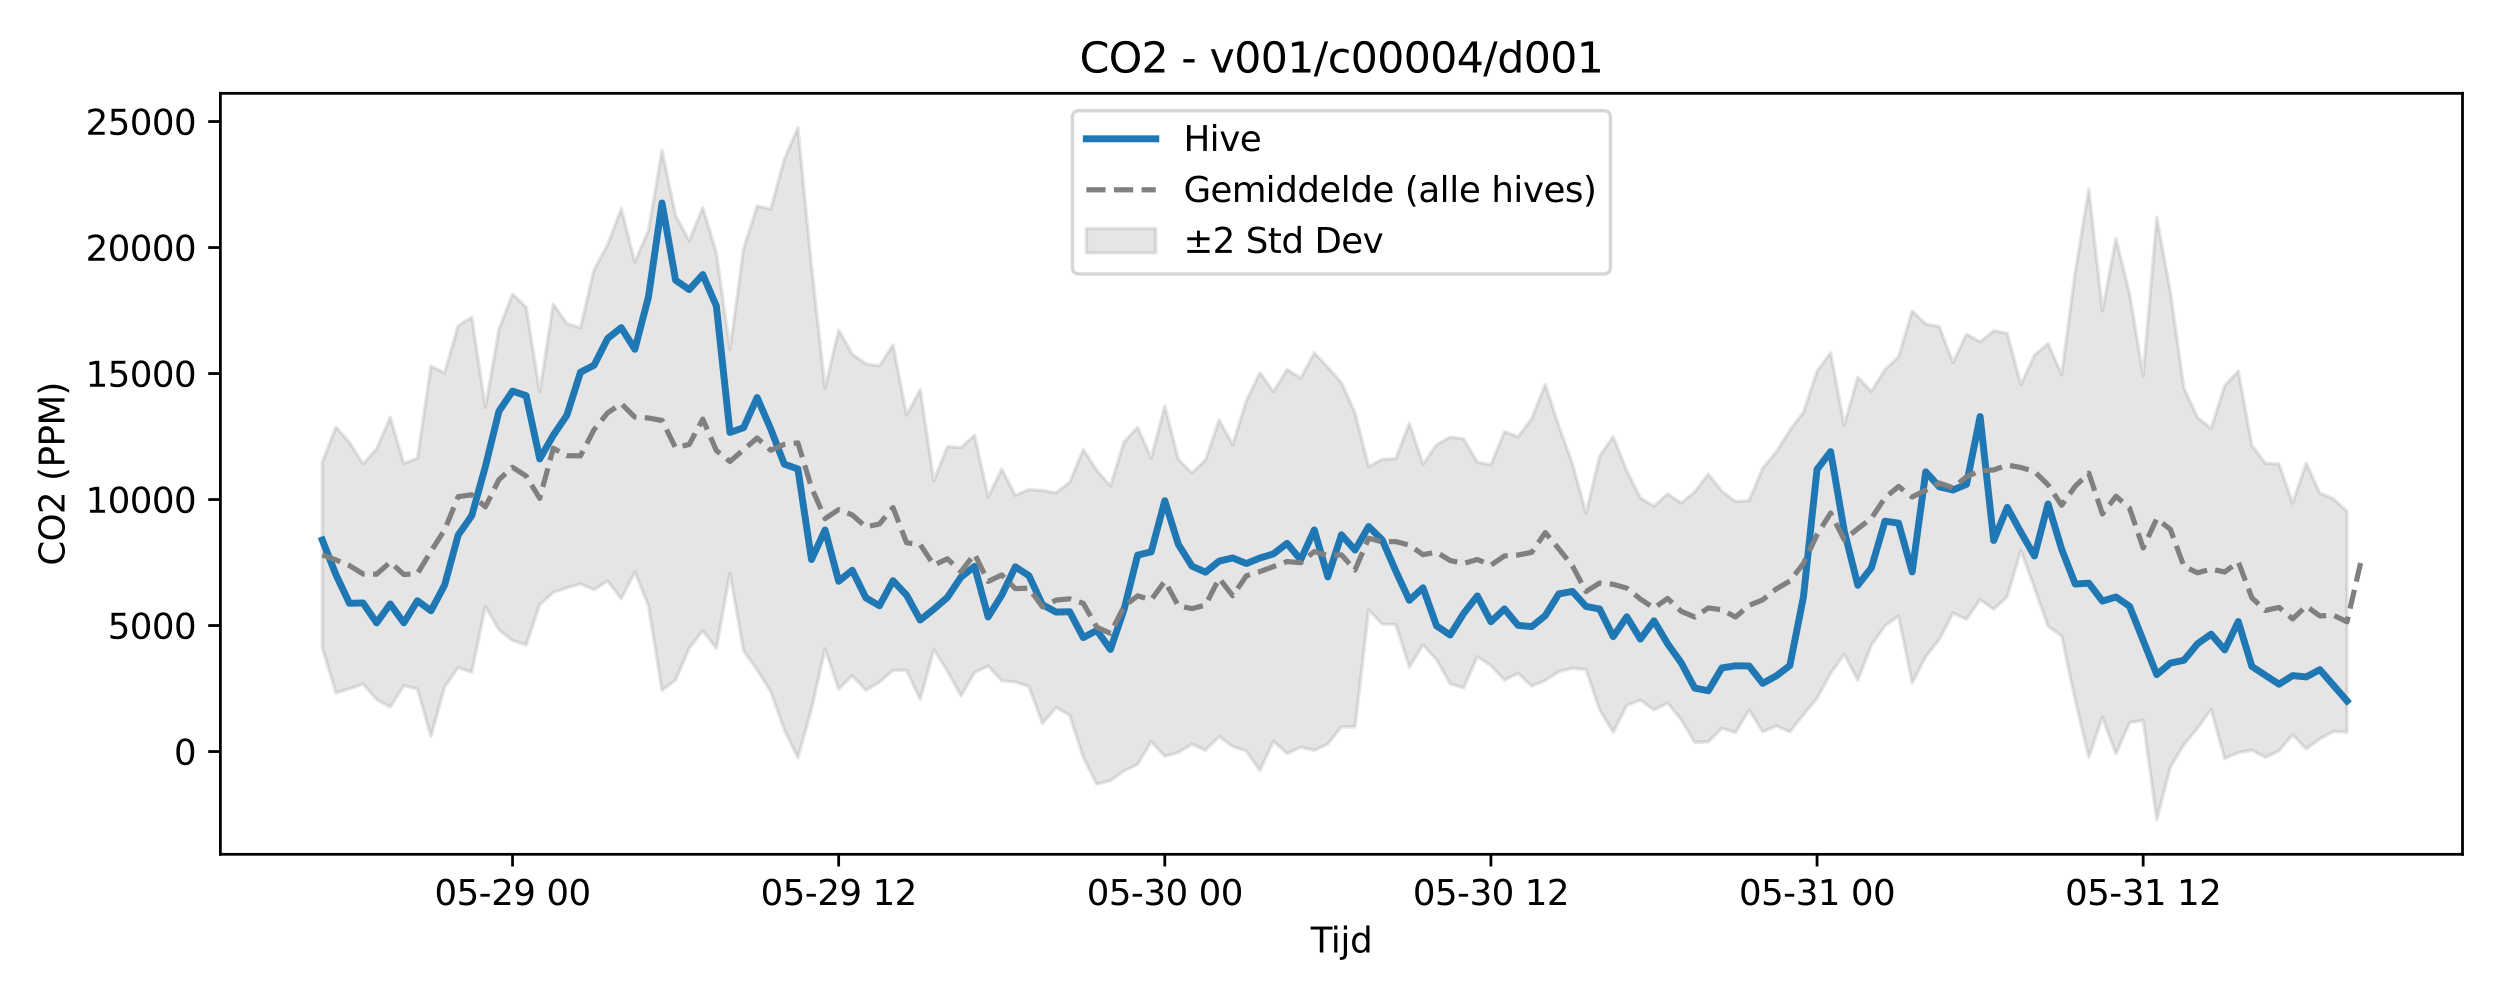 <?xml version="1.0" encoding="utf-8" standalone="no"?>
<!DOCTYPE svg PUBLIC "-//W3C//DTD SVG 1.1//EN"
  "http://www.w3.org/Graphics/SVG/1.1/DTD/svg11.dtd">
<svg xmlns:xlink="http://www.w3.org/1999/xlink" width="720pt" height="288pt" viewBox="0 0 720 288" xmlns="http://www.w3.org/2000/svg" version="1.1">
 <defs>
  <style type="text/css">*{stroke-linejoin: round; stroke-linecap: butt}</style>
 </defs>
 <g id="figure_1">
  <g id="patch_1">
   <path d="M 0 288 
L 720 288 
L 720 0 
L 0 0 
z
" style="fill: #ffffff"/>
  </g>
  <g id="axes_1">
   <g id="patch_2">
    <path d="M 63.47 246.04 
L 709.2 246.04 
L 709.2 26.88 
L 63.47 26.88 
z
" style="fill: #ffffff"/>
   </g>
   <g id="FillBetweenPolyCollection_1">
    <defs>
     <path id="m90146bc42f" d="M 92.821 -154.966 
L 92.821 -101.476 
L 96.735 -88.466 
L 100.648 -89.632 
L 104.562 -90.99 
L 108.475 -86.577 
L 112.389 -84.383 
L 116.302 -90.548 
L 120.216 -89.564 
L 124.129 -75.95 
L 128.043 -90.168 
L 131.957 -95.728 
L 135.87 -94.416 
L 139.784 -113.359 
L 143.697 -106.636 
L 147.611 -103.533 
L 151.524 -102.256 
L 155.438 -113.844 
L 159.351 -117.391 
L 163.265 -118.718 
L 167.178 -119.848 
L 171.092 -118.187 
L 175.005 -120.691 
L 178.919 -115.537 
L 182.832 -123.287 
L 186.746 -113.608 
L 190.659 -89.174 
L 194.573 -92.185 
L 198.486 -101.336 
L 202.4 -106.379 
L 206.313 -101.303 
L 210.227 -122.898 
L 214.14 -100.626 
L 218.054 -95.045 
L 221.967 -88.849 
L 225.881 -77.862 
L 229.794 -69.738 
L 233.708 -83.769 
L 237.621 -101.11 
L 241.535 -89.539 
L 245.448 -93.422 
L 249.362 -89.243 
L 253.275 -91.521 
L 257.189 -94.946 
L 261.103 -94.919 
L 265.016 -86.577 
L 268.93 -100.914 
L 272.843 -94.774 
L 276.757 -87.603 
L 280.67 -94.303 
L 284.584 -96.189 
L 288.497 -91.961 
L 292.411 -91.606 
L 296.324 -90.229 
L 300.238 -79.669 
L 304.151 -84.264 
L 308.065 -82.013 
L 311.978 -69.94 
L 315.892 -62.147 
L 319.805 -63.18 
L 323.719 -65.991 
L 327.632 -67.884 
L 331.546 -74.423 
L 335.459 -70.209 
L 339.373 -71.299 
L 343.286 -73.666 
L 347.2 -71.939 
L 351.113 -75.849 
L 355.027 -72.978 
L 358.94 -71.719 
L 362.854 -66.117 
L 366.767 -74.509 
L 370.681 -70.983 
L 374.594 -72.814 
L 378.508 -71.915 
L 382.421 -73.749 
L 386.335 -78.647 
L 390.249 -78.667 
L 394.162 -112.316 
L 398.076 -108.289 
L 401.989 -108.134 
L 405.903 -95.883 
L 409.816 -102.279 
L 413.73 -98.028 
L 417.643 -91.052 
L 421.557 -89.93 
L 425.47 -98.853 
L 429.384 -96.294 
L 433.297 -92.12 
L 437.211 -94.12 
L 441.124 -90.412 
L 445.038 -92.013 
L 448.951 -94.619 
L 452.865 -95.512 
L 456.778 -95.17 
L 460.692 -83.578 
L 464.605 -77.168 
L 468.519 -84.88 
L 472.432 -86.394 
L 476.346 -83.531 
L 480.259 -85.546 
L 484.173 -80.766 
L 488.086 -74.215 
L 492 -74.339 
L 495.913 -78.259 
L 499.827 -77.035 
L 503.74 -83.526 
L 507.654 -77.276 
L 511.567 -78.925 
L 515.481 -77.234 
L 519.395 -82.184 
L 523.308 -86.903 
L 527.222 -94.116 
L 531.135 -99.571 
L 535.049 -92.133 
L 538.962 -102.191 
L 542.876 -107.764 
L 546.789 -110.626 
L 550.703 -91.32 
L 554.616 -98.926 
L 558.53 -103.855 
L 562.443 -111.446 
L 566.357 -109.622 
L 570.27 -115.322 
L 574.184 -112.532 
L 578.097 -116.172 
L 582.011 -129.521 
L 585.924 -118.69 
L 589.838 -107.665 
L 593.751 -104.853 
L 597.665 -86.364 
L 601.578 -69.947 
L 605.492 -81.445 
L 609.405 -70.92 
L 613.319 -79.882 
L 617.232 -80.523 
L 621.146 -51.922 
L 625.059 -67.087 
L 628.973 -73.547 
L 632.886 -78.305 
L 636.8 -83.675 
L 640.713 -69.583 
L 644.627 -71.233 
L 648.541 -71.924 
L 652.454 -69.883 
L 656.368 -71.792 
L 660.281 -76.402 
L 664.195 -72.298 
L 668.108 -75.235 
L 672.022 -77.312 
L 675.935 -77.12 
L 675.935 -140.723 
L 675.935 -140.723 
L 672.022 -144.338 
L 668.108 -145.99 
L 664.195 -154.591 
L 660.281 -143.092 
L 656.368 -154.375 
L 652.454 -154.516 
L 648.541 -159.724 
L 644.627 -181.125 
L 640.713 -176.927 
L 636.8 -164.576 
L 632.886 -167.764 
L 628.973 -176.216 
L 625.059 -204.02 
L 621.146 -225.335 
L 617.232 -179.846 
L 613.319 -203.378 
L 609.405 -219.252 
L 605.492 -198.537 
L 601.578 -233.5 
L 597.665 -209.588 
L 593.751 -180.083 
L 589.838 -189.07 
L 585.924 -185.693 
L 582.011 -177.223 
L 578.097 -191.956 
L 574.184 -192.764 
L 570.27 -189.533 
L 566.357 -191.757 
L 562.443 -183.577 
L 558.53 -193.919 
L 554.616 -194.669 
L 550.703 -198.41 
L 546.789 -185.195 
L 542.876 -181.536 
L 538.962 -175.26 
L 535.049 -179.351 
L 531.135 -165.53 
L 527.222 -186.376 
L 523.308 -181.131 
L 519.395 -169.264 
L 515.481 -164.107 
L 511.567 -157.834 
L 507.654 -153.215 
L 503.74 -143.794 
L 499.827 -143.569 
L 495.913 -146.543 
L 492 -151.473 
L 488.086 -146.365 
L 484.173 -143.132 
L 480.259 -145.759 
L 476.346 -142.23 
L 472.432 -144.545 
L 468.519 -152.349 
L 464.605 -162.259 
L 460.692 -156.591 
L 456.778 -140.132 
L 452.865 -154.504 
L 448.951 -165.197 
L 445.038 -177.221 
L 441.124 -167.421 
L 437.211 -162.201 
L 433.297 -163.678 
L 429.384 -154.182 
L 425.47 -154.869 
L 421.557 -161.574 
L 417.643 -162.115 
L 413.73 -159.915 
L 409.816 -154.234 
L 405.903 -166.105 
L 401.989 -155.929 
L 398.076 -155.676 
L 394.162 -153.632 
L 390.249 -169.03 
L 386.335 -177.783 
L 382.421 -182.22 
L 378.508 -186.397 
L 374.594 -179.043 
L 370.681 -181.575 
L 366.767 -175.22 
L 362.854 -180.637 
L 358.94 -172.599 
L 355.027 -159.899 
L 351.113 -167.055 
L 347.2 -155.556 
L 343.286 -151.77 
L 339.373 -155.695 
L 335.459 -171.048 
L 331.546 -156.054 
L 327.632 -164.911 
L 323.719 -160.766 
L 319.805 -148.037 
L 315.892 -152.534 
L 311.978 -158.551 
L 308.065 -149.066 
L 304.151 -146.076 
L 300.238 -146.75 
L 296.324 -147 
L 292.411 -145.335 
L 288.497 -152.89 
L 284.584 -144.892 
L 280.67 -162.613 
L 276.757 -159.123 
L 272.843 -159.345 
L 268.93 -149.577 
L 265.016 -175.808 
L 261.103 -168.427 
L 257.189 -188.671 
L 253.275 -182.655 
L 249.362 -183.226 
L 245.448 -185.99 
L 241.535 -192.901 
L 237.621 -176.187 
L 233.708 -211.465 
L 229.794 -251.158 
L 225.881 -242.187 
L 221.967 -227.793 
L 218.054 -228.662 
L 214.14 -216.271 
L 210.227 -187.289 
L 206.313 -215.176 
L 202.4 -228.203 
L 198.486 -218.679 
L 194.573 -225.895 
L 190.659 -244.641 
L 186.746 -221.637 
L 182.832 -212.49 
L 178.919 -227.956 
L 175.005 -217.522 
L 171.092 -210.35 
L 167.178 -193.574 
L 163.265 -194.822 
L 159.351 -200.386 
L 155.438 -175.096 
L 151.524 -199.557 
L 147.611 -203.302 
L 143.697 -193.087 
L 139.784 -170.695 
L 135.87 -196.621 
L 131.957 -194.18 
L 128.043 -180.574 
L 124.129 -182.587 
L 120.216 -156.03 
L 116.302 -154.541 
L 112.389 -167.841 
L 108.475 -158.701 
L 104.562 -154.393 
L 100.648 -160.606 
L 96.735 -165.012 
L 92.821 -154.966 
z
" style="stroke: #808080; stroke-opacity: 0.2"/>
    </defs>
    <g clip-path="url(#p245ca95875)">
     <use xlink:href="#m90146bc42f" x="0" y="288" style="fill: #808080; fill-opacity: 0.2; stroke: #808080; stroke-opacity: 0.2"/>
    </g>
   </g>
   <g id="matplotlib.axis_1">
    <g id="xtick_1">
     <g id="line2d_1">
      <defs>
       <path id="me3a641e942" d="M 0 0 
L 0 3.5 
" style="stroke: #000000; stroke-width: 0.8"/>
      </defs>
      <g>
       <use xlink:href="#me3a641e942" x="147.611" y="246.04" style="stroke: #000000; stroke-width: 0.8"/>
      </g>
     </g>
     <g id="text_1">
      <!-- 05-29 00 -->
      <g transform="translate(125.13 260.638) scale(0.1 -0.1)">
       <defs>
        <path id="DejaVuSans-30" d="M 2034 4250 
Q 1547 4250 1301 3770 
Q 1056 3291 1056 2328 
Q 1056 1369 1301 889 
Q 1547 409 2034 409 
Q 2525 409 2770 889 
Q 3016 1369 3016 2328 
Q 3016 3291 2770 3770 
Q 2525 4250 2034 4250 
z
M 2034 4750 
Q 2819 4750 3233 4129 
Q 3647 3509 3647 2328 
Q 3647 1150 3233 529 
Q 2819 -91 2034 -91 
Q 1250 -91 836 529 
Q 422 1150 422 2328 
Q 422 3509 836 4129 
Q 1250 4750 2034 4750 
z
" transform="scale(0.016)"/>
        <path id="DejaVuSans-35" d="M 691 4666 
L 3169 4666 
L 3169 4134 
L 1269 4134 
L 1269 2991 
Q 1406 3038 1543 3061 
Q 1681 3084 1819 3084 
Q 2600 3084 3056 2656 
Q 3513 2228 3513 1497 
Q 3513 744 3044 326 
Q 2575 -91 1722 -91 
Q 1428 -91 1123 -41 
Q 819 9 494 109 
L 494 744 
Q 775 591 1075 516 
Q 1375 441 1709 441 
Q 2250 441 2565 725 
Q 2881 1009 2881 1497 
Q 2881 1984 2565 2268 
Q 2250 2553 1709 2553 
Q 1456 2553 1204 2497 
Q 953 2441 691 2322 
L 691 4666 
z
" transform="scale(0.016)"/>
        <path id="DejaVuSans-2d" d="M 313 2009 
L 1997 2009 
L 1997 1497 
L 313 1497 
L 313 2009 
z
" transform="scale(0.016)"/>
        <path id="DejaVuSans-32" d="M 1228 531 
L 3431 531 
L 3431 0 
L 469 0 
L 469 531 
Q 828 903 1448 1529 
Q 2069 2156 2228 2338 
Q 2531 2678 2651 2914 
Q 2772 3150 2772 3378 
Q 2772 3750 2511 3984 
Q 2250 4219 1831 4219 
Q 1534 4219 1204 4116 
Q 875 4013 500 3803 
L 500 4441 
Q 881 4594 1212 4672 
Q 1544 4750 1819 4750 
Q 2544 4750 2975 4387 
Q 3406 4025 3406 3419 
Q 3406 3131 3298 2873 
Q 3191 2616 2906 2266 
Q 2828 2175 2409 1742 
Q 1991 1309 1228 531 
z
" transform="scale(0.016)"/>
        <path id="DejaVuSans-39" d="M 703 97 
L 703 672 
Q 941 559 1184 500 
Q 1428 441 1663 441 
Q 2288 441 2617 861 
Q 2947 1281 2994 2138 
Q 2813 1869 2534 1725 
Q 2256 1581 1919 1581 
Q 1219 1581 811 2004 
Q 403 2428 403 3163 
Q 403 3881 828 4315 
Q 1253 4750 1959 4750 
Q 2769 4750 3195 4129 
Q 3622 3509 3622 2328 
Q 3622 1225 3098 567 
Q 2575 -91 1691 -91 
Q 1453 -91 1209 -44 
Q 966 3 703 97 
z
M 1959 2075 
Q 2384 2075 2632 2365 
Q 2881 2656 2881 3163 
Q 2881 3666 2632 3958 
Q 2384 4250 1959 4250 
Q 1534 4250 1286 3958 
Q 1038 3666 1038 3163 
Q 1038 2656 1286 2365 
Q 1534 2075 1959 2075 
z
" transform="scale(0.016)"/>
        <path id="DejaVuSans-20" transform="scale(0.016)"/>
       </defs>
       <use xlink:href="#DejaVuSans-30"/>
       <use xlink:href="#DejaVuSans-35" transform="translate(63.623 0)"/>
       <use xlink:href="#DejaVuSans-2d" transform="translate(127.246 0)"/>
       <use xlink:href="#DejaVuSans-32" transform="translate(163.33 0)"/>
       <use xlink:href="#DejaVuSans-39" transform="translate(226.953 0)"/>
       <use xlink:href="#DejaVuSans-20" transform="translate(290.576 0)"/>
       <use xlink:href="#DejaVuSans-30" transform="translate(322.363 0)"/>
       <use xlink:href="#DejaVuSans-30" transform="translate(385.986 0)"/>
      </g>
     </g>
    </g>
    <g id="xtick_2">
     <g id="line2d_2">
      <g>
       <use xlink:href="#me3a641e942" x="241.535" y="246.04" style="stroke: #000000; stroke-width: 0.8"/>
      </g>
     </g>
     <g id="text_2">
      <!-- 05-29 12 -->
      <g transform="translate(219.054 260.638) scale(0.1 -0.1)">
       <defs>
        <path id="DejaVuSans-31" d="M 794 531 
L 1825 531 
L 1825 4091 
L 703 3866 
L 703 4441 
L 1819 4666 
L 2450 4666 
L 2450 531 
L 3481 531 
L 3481 0 
L 794 0 
L 794 531 
z
" transform="scale(0.016)"/>
       </defs>
       <use xlink:href="#DejaVuSans-30"/>
       <use xlink:href="#DejaVuSans-35" transform="translate(63.623 0)"/>
       <use xlink:href="#DejaVuSans-2d" transform="translate(127.246 0)"/>
       <use xlink:href="#DejaVuSans-32" transform="translate(163.33 0)"/>
       <use xlink:href="#DejaVuSans-39" transform="translate(226.953 0)"/>
       <use xlink:href="#DejaVuSans-20" transform="translate(290.576 0)"/>
       <use xlink:href="#DejaVuSans-31" transform="translate(322.363 0)"/>
       <use xlink:href="#DejaVuSans-32" transform="translate(385.986 0)"/>
      </g>
     </g>
    </g>
    <g id="xtick_3">
     <g id="line2d_3">
      <g>
       <use xlink:href="#me3a641e942" x="335.459" y="246.04" style="stroke: #000000; stroke-width: 0.8"/>
      </g>
     </g>
     <g id="text_3">
      <!-- 05-30 00 -->
      <g transform="translate(312.979 260.638) scale(0.1 -0.1)">
       <defs>
        <path id="DejaVuSans-33" d="M 2597 2516 
Q 3050 2419 3304 2112 
Q 3559 1806 3559 1356 
Q 3559 666 3084 287 
Q 2609 -91 1734 -91 
Q 1441 -91 1130 -33 
Q 819 25 488 141 
L 488 750 
Q 750 597 1062 519 
Q 1375 441 1716 441 
Q 2309 441 2620 675 
Q 2931 909 2931 1356 
Q 2931 1769 2642 2001 
Q 2353 2234 1838 2234 
L 1294 2234 
L 1294 2753 
L 1863 2753 
Q 2328 2753 2575 2939 
Q 2822 3125 2822 3475 
Q 2822 3834 2567 4026 
Q 2313 4219 1838 4219 
Q 1578 4219 1281 4162 
Q 984 4106 628 3988 
L 628 4550 
Q 988 4650 1302 4700 
Q 1616 4750 1894 4750 
Q 2613 4750 3031 4423 
Q 3450 4097 3450 3541 
Q 3450 3153 3228 2886 
Q 3006 2619 2597 2516 
z
" transform="scale(0.016)"/>
       </defs>
       <use xlink:href="#DejaVuSans-30"/>
       <use xlink:href="#DejaVuSans-35" transform="translate(63.623 0)"/>
       <use xlink:href="#DejaVuSans-2d" transform="translate(127.246 0)"/>
       <use xlink:href="#DejaVuSans-33" transform="translate(163.33 0)"/>
       <use xlink:href="#DejaVuSans-30" transform="translate(226.953 0)"/>
       <use xlink:href="#DejaVuSans-20" transform="translate(290.576 0)"/>
       <use xlink:href="#DejaVuSans-30" transform="translate(322.363 0)"/>
       <use xlink:href="#DejaVuSans-30" transform="translate(385.986 0)"/>
      </g>
     </g>
    </g>
    <g id="xtick_4">
     <g id="line2d_4">
      <g>
       <use xlink:href="#me3a641e942" x="429.384" y="246.04" style="stroke: #000000; stroke-width: 0.8"/>
      </g>
     </g>
     <g id="text_4">
      <!-- 05-30 12 -->
      <g transform="translate(406.903 260.638) scale(0.1 -0.1)">
       <use xlink:href="#DejaVuSans-30"/>
       <use xlink:href="#DejaVuSans-35" transform="translate(63.623 0)"/>
       <use xlink:href="#DejaVuSans-2d" transform="translate(127.246 0)"/>
       <use xlink:href="#DejaVuSans-33" transform="translate(163.33 0)"/>
       <use xlink:href="#DejaVuSans-30" transform="translate(226.953 0)"/>
       <use xlink:href="#DejaVuSans-20" transform="translate(290.576 0)"/>
       <use xlink:href="#DejaVuSans-31" transform="translate(322.363 0)"/>
       <use xlink:href="#DejaVuSans-32" transform="translate(385.986 0)"/>
      </g>
     </g>
    </g>
    <g id="xtick_5">
     <g id="line2d_5">
      <g>
       <use xlink:href="#me3a641e942" x="523.308" y="246.04" style="stroke: #000000; stroke-width: 0.8"/>
      </g>
     </g>
     <g id="text_5">
      <!-- 05-31 00 -->
      <g transform="translate(500.828 260.638) scale(0.1 -0.1)">
       <use xlink:href="#DejaVuSans-30"/>
       <use xlink:href="#DejaVuSans-35" transform="translate(63.623 0)"/>
       <use xlink:href="#DejaVuSans-2d" transform="translate(127.246 0)"/>
       <use xlink:href="#DejaVuSans-33" transform="translate(163.33 0)"/>
       <use xlink:href="#DejaVuSans-31" transform="translate(226.953 0)"/>
       <use xlink:href="#DejaVuSans-20" transform="translate(290.576 0)"/>
       <use xlink:href="#DejaVuSans-30" transform="translate(322.363 0)"/>
       <use xlink:href="#DejaVuSans-30" transform="translate(385.986 0)"/>
      </g>
     </g>
    </g>
    <g id="xtick_6">
     <g id="line2d_6">
      <g>
       <use xlink:href="#me3a641e942" x="617.232" y="246.04" style="stroke: #000000; stroke-width: 0.8"/>
      </g>
     </g>
     <g id="text_6">
      <!-- 05-31 12 -->
      <g transform="translate(594.752 260.638) scale(0.1 -0.1)">
       <use xlink:href="#DejaVuSans-30"/>
       <use xlink:href="#DejaVuSans-35" transform="translate(63.623 0)"/>
       <use xlink:href="#DejaVuSans-2d" transform="translate(127.246 0)"/>
       <use xlink:href="#DejaVuSans-33" transform="translate(163.33 0)"/>
       <use xlink:href="#DejaVuSans-31" transform="translate(226.953 0)"/>
       <use xlink:href="#DejaVuSans-20" transform="translate(290.576 0)"/>
       <use xlink:href="#DejaVuSans-31" transform="translate(322.363 0)"/>
       <use xlink:href="#DejaVuSans-32" transform="translate(385.986 0)"/>
      </g>
     </g>
    </g>
    <g id="text_7">
     <!-- Tijd -->
     <g transform="translate(377.485 274.317) scale(0.1 -0.1)">
      <defs>
       <path id="DejaVuSans-54" d="M -19 4666 
L 3928 4666 
L 3928 4134 
L 2272 4134 
L 2272 0 
L 1638 0 
L 1638 4134 
L -19 4134 
L -19 4666 
z
" transform="scale(0.016)"/>
       <path id="DejaVuSans-69" d="M 603 3500 
L 1178 3500 
L 1178 0 
L 603 0 
L 603 3500 
z
M 603 4863 
L 1178 4863 
L 1178 4134 
L 603 4134 
L 603 4863 
z
" transform="scale(0.016)"/>
       <path id="DejaVuSans-6a" d="M 603 3500 
L 1178 3500 
L 1178 -63 
Q 1178 -731 923 -1031 
Q 669 -1331 103 -1331 
L -116 -1331 
L -116 -844 
L 38 -844 
Q 366 -844 484 -692 
Q 603 -541 603 -63 
L 603 3500 
z
M 603 4863 
L 1178 4863 
L 1178 4134 
L 603 4134 
L 603 4863 
z
" transform="scale(0.016)"/>
       <path id="DejaVuSans-64" d="M 2906 2969 
L 2906 4863 
L 3481 4863 
L 3481 0 
L 2906 0 
L 2906 525 
Q 2725 213 2448 61 
Q 2172 -91 1784 -91 
Q 1150 -91 751 415 
Q 353 922 353 1747 
Q 353 2572 751 3078 
Q 1150 3584 1784 3584 
Q 2172 3584 2448 3432 
Q 2725 3281 2906 2969 
z
M 947 1747 
Q 947 1113 1208 752 
Q 1469 391 1925 391 
Q 2381 391 2643 752 
Q 2906 1113 2906 1747 
Q 2906 2381 2643 2742 
Q 2381 3103 1925 3103 
Q 1469 3103 1208 2742 
Q 947 2381 947 1747 
z
" transform="scale(0.016)"/>
      </defs>
      <use xlink:href="#DejaVuSans-54"/>
      <use xlink:href="#DejaVuSans-69" transform="translate(57.959 0)"/>
      <use xlink:href="#DejaVuSans-6a" transform="translate(85.742 0)"/>
      <use xlink:href="#DejaVuSans-64" transform="translate(113.525 0)"/>
     </g>
    </g>
   </g>
   <g id="matplotlib.axis_2">
    <g id="ytick_1">
     <g id="line2d_7">
      <defs>
       <path id="m0f4fd9795f" d="M 0 0 
L -3.5 0 
" style="stroke: #000000; stroke-width: 0.8"/>
      </defs>
      <g>
       <use xlink:href="#m0f4fd9795f" x="63.47" y="216.441" style="stroke: #000000; stroke-width: 0.8"/>
      </g>
     </g>
     <g id="text_8">
      <!-- 0 -->
      <g transform="translate(50.108 220.24) scale(0.1 -0.1)">
       <use xlink:href="#DejaVuSans-30"/>
      </g>
     </g>
    </g>
    <g id="ytick_2">
     <g id="line2d_8">
      <g>
       <use xlink:href="#m0f4fd9795f" x="63.47" y="180.154" style="stroke: #000000; stroke-width: 0.8"/>
      </g>
     </g>
     <g id="text_9">
      <!-- 5000 -->
      <g transform="translate(31.02 183.953) scale(0.1 -0.1)">
       <use xlink:href="#DejaVuSans-35"/>
       <use xlink:href="#DejaVuSans-30" transform="translate(63.623 0)"/>
       <use xlink:href="#DejaVuSans-30" transform="translate(127.246 0)"/>
       <use xlink:href="#DejaVuSans-30" transform="translate(190.869 0)"/>
      </g>
     </g>
    </g>
    <g id="ytick_3">
     <g id="line2d_9">
      <g>
       <use xlink:href="#m0f4fd9795f" x="63.47" y="143.867" style="stroke: #000000; stroke-width: 0.8"/>
      </g>
     </g>
     <g id="text_10">
      <!-- 10000 -->
      <g transform="translate(24.657 147.666) scale(0.1 -0.1)">
       <use xlink:href="#DejaVuSans-31"/>
       <use xlink:href="#DejaVuSans-30" transform="translate(63.623 0)"/>
       <use xlink:href="#DejaVuSans-30" transform="translate(127.246 0)"/>
       <use xlink:href="#DejaVuSans-30" transform="translate(190.869 0)"/>
       <use xlink:href="#DejaVuSans-30" transform="translate(254.492 0)"/>
      </g>
     </g>
    </g>
    <g id="ytick_4">
     <g id="line2d_10">
      <g>
       <use xlink:href="#m0f4fd9795f" x="63.47" y="107.58" style="stroke: #000000; stroke-width: 0.8"/>
      </g>
     </g>
     <g id="text_11">
      <!-- 15000 -->
      <g transform="translate(24.657 111.379) scale(0.1 -0.1)">
       <use xlink:href="#DejaVuSans-31"/>
       <use xlink:href="#DejaVuSans-35" transform="translate(63.623 0)"/>
       <use xlink:href="#DejaVuSans-30" transform="translate(127.246 0)"/>
       <use xlink:href="#DejaVuSans-30" transform="translate(190.869 0)"/>
       <use xlink:href="#DejaVuSans-30" transform="translate(254.492 0)"/>
      </g>
     </g>
    </g>
    <g id="ytick_5">
     <g id="line2d_11">
      <g>
       <use xlink:href="#m0f4fd9795f" x="63.47" y="71.293" style="stroke: #000000; stroke-width: 0.8"/>
      </g>
     </g>
     <g id="text_12">
      <!-- 20000 -->
      <g transform="translate(24.657 75.092) scale(0.1 -0.1)">
       <use xlink:href="#DejaVuSans-32"/>
       <use xlink:href="#DejaVuSans-30" transform="translate(63.623 0)"/>
       <use xlink:href="#DejaVuSans-30" transform="translate(127.246 0)"/>
       <use xlink:href="#DejaVuSans-30" transform="translate(190.869 0)"/>
       <use xlink:href="#DejaVuSans-30" transform="translate(254.492 0)"/>
      </g>
     </g>
    </g>
    <g id="ytick_6">
     <g id="line2d_12">
      <g>
       <use xlink:href="#m0f4fd9795f" x="63.47" y="35.006" style="stroke: #000000; stroke-width: 0.8"/>
      </g>
     </g>
     <g id="text_13">
      <!-- 25000 -->
      <g transform="translate(24.657 38.805) scale(0.1 -0.1)">
       <use xlink:href="#DejaVuSans-32"/>
       <use xlink:href="#DejaVuSans-35" transform="translate(63.623 0)"/>
       <use xlink:href="#DejaVuSans-30" transform="translate(127.246 0)"/>
       <use xlink:href="#DejaVuSans-30" transform="translate(190.869 0)"/>
       <use xlink:href="#DejaVuSans-30" transform="translate(254.492 0)"/>
      </g>
     </g>
    </g>
    <g id="text_14">
     <!-- CO2 (PPM) -->
     <g transform="translate(18.578 162.903) rotate(-90) scale(0.1 -0.1)">
      <defs>
       <path id="DejaVuSans-43" d="M 4122 4306 
L 4122 3641 
Q 3803 3938 3442 4084 
Q 3081 4231 2675 4231 
Q 1875 4231 1450 3742 
Q 1025 3253 1025 2328 
Q 1025 1406 1450 917 
Q 1875 428 2675 428 
Q 3081 428 3442 575 
Q 3803 722 4122 1019 
L 4122 359 
Q 3791 134 3420 21 
Q 3050 -91 2638 -91 
Q 1578 -91 968 557 
Q 359 1206 359 2328 
Q 359 3453 968 4101 
Q 1578 4750 2638 4750 
Q 3056 4750 3426 4639 
Q 3797 4528 4122 4306 
z
" transform="scale(0.016)"/>
       <path id="DejaVuSans-4f" d="M 2522 4238 
Q 1834 4238 1429 3725 
Q 1025 3213 1025 2328 
Q 1025 1447 1429 934 
Q 1834 422 2522 422 
Q 3209 422 3611 934 
Q 4013 1447 4013 2328 
Q 4013 3213 3611 3725 
Q 3209 4238 2522 4238 
z
M 2522 4750 
Q 3503 4750 4090 4092 
Q 4678 3434 4678 2328 
Q 4678 1225 4090 567 
Q 3503 -91 2522 -91 
Q 1538 -91 948 565 
Q 359 1222 359 2328 
Q 359 3434 948 4092 
Q 1538 4750 2522 4750 
z
" transform="scale(0.016)"/>
       <path id="DejaVuSans-28" d="M 1984 4856 
Q 1566 4138 1362 3434 
Q 1159 2731 1159 2009 
Q 1159 1288 1364 580 
Q 1569 -128 1984 -844 
L 1484 -844 
Q 1016 -109 783 600 
Q 550 1309 550 2009 
Q 550 2706 781 3412 
Q 1013 4119 1484 4856 
L 1984 4856 
z
" transform="scale(0.016)"/>
       <path id="DejaVuSans-50" d="M 1259 4147 
L 1259 2394 
L 2053 2394 
Q 2494 2394 2734 2622 
Q 2975 2850 2975 3272 
Q 2975 3691 2734 3919 
Q 2494 4147 2053 4147 
L 1259 4147 
z
M 628 4666 
L 2053 4666 
Q 2838 4666 3239 4311 
Q 3641 3956 3641 3272 
Q 3641 2581 3239 2228 
Q 2838 1875 2053 1875 
L 1259 1875 
L 1259 0 
L 628 0 
L 628 4666 
z
" transform="scale(0.016)"/>
       <path id="DejaVuSans-4d" d="M 628 4666 
L 1569 4666 
L 2759 1491 
L 3956 4666 
L 4897 4666 
L 4897 0 
L 4281 0 
L 4281 4097 
L 3078 897 
L 2444 897 
L 1241 4097 
L 1241 0 
L 628 0 
L 628 4666 
z
" transform="scale(0.016)"/>
       <path id="DejaVuSans-29" d="M 513 4856 
L 1013 4856 
Q 1481 4119 1714 3412 
Q 1947 2706 1947 2009 
Q 1947 1309 1714 600 
Q 1481 -109 1013 -844 
L 513 -844 
Q 928 -128 1133 580 
Q 1338 1288 1338 2009 
Q 1338 2731 1133 3434 
Q 928 4138 513 4856 
z
" transform="scale(0.016)"/>
      </defs>
      <use xlink:href="#DejaVuSans-43"/>
      <use xlink:href="#DejaVuSans-4f" transform="translate(69.824 0)"/>
      <use xlink:href="#DejaVuSans-32" transform="translate(148.535 0)"/>
      <use xlink:href="#DejaVuSans-20" transform="translate(212.158 0)"/>
      <use xlink:href="#DejaVuSans-28" transform="translate(243.945 0)"/>
      <use xlink:href="#DejaVuSans-50" transform="translate(282.959 0)"/>
      <use xlink:href="#DejaVuSans-50" transform="translate(343.262 0)"/>
      <use xlink:href="#DejaVuSans-4d" transform="translate(403.564 0)"/>
      <use xlink:href="#DejaVuSans-29" transform="translate(489.844 0)"/>
     </g>
    </g>
   </g>
   <g id="line2d_13">
    <path d="M 92.821 155.537 
L 96.735 165.468 
L 100.648 173.748 
L 104.562 173.661 
L 108.475 179.382 
L 112.389 173.944 
L 116.302 179.361 
L 120.216 173.02 
L 124.129 175.894 
L 128.043 168.516 
L 131.957 154.11 
L 135.87 148.505 
L 139.784 134.387 
L 143.697 118.44 
L 147.611 112.641 
L 151.524 113.955 
L 155.438 132.168 
L 159.351 125.361 
L 163.265 119.569 
L 167.178 107.203 
L 171.092 105.185 
L 175.005 97.471 
L 178.919 94.362 
L 182.832 100.596 
L 186.746 85.58 
L 190.659 58.469 
L 194.573 80.706 
L 198.486 83.398 
L 202.4 79.08 
L 206.313 88.147 
L 210.227 124.541 
L 214.14 123.171 
L 218.054 114.504 
L 221.967 123.522 
L 225.881 133.692 
L 229.794 135.06 
L 233.708 161.135 
L 237.621 152.645 
L 241.535 167.401 
L 245.448 164.239 
L 249.362 172.171 
L 253.275 174.461 
L 257.189 167.246 
L 261.103 171.409 
L 265.016 178.562 
L 268.93 175.444 
L 272.843 172.062 
L 276.757 166.213 
L 280.67 163.133 
L 284.584 177.676 
L 288.497 171.431 
L 292.411 163.252 
L 296.324 165.785 
L 300.238 174.167 
L 304.151 176.279 
L 308.065 176.184 
L 311.978 183.623 
L 315.892 181.545 
L 319.805 187.041 
L 323.719 175.58 
L 327.632 159.884 
L 331.546 158.936 
L 335.459 144.22 
L 339.373 156.797 
L 343.286 163.046 
L 347.2 164.795 
L 351.113 161.595 
L 355.027 160.697 
L 358.94 162.294 
L 362.854 160.709 
L 366.767 159.514 
L 370.681 156.478 
L 374.594 161.22 
L 378.508 152.629 
L 382.421 166.162 
L 386.335 154.025 
L 390.249 158.392 
L 394.162 151.642 
L 398.076 155.481 
L 401.989 164.476 
L 405.903 172.882 
L 409.816 169.285 
L 413.73 180.244 
L 417.643 182.885 
L 421.557 176.642 
L 425.47 171.624 
L 429.384 179.058 
L 433.297 175.369 
L 437.211 180.103 
L 441.124 180.471 
L 445.038 177.295 
L 448.951 171.032 
L 452.865 170.333 
L 456.778 174.653 
L 460.692 175.393 
L 464.605 183.331 
L 468.519 177.631 
L 472.432 184.051 
L 476.346 178.78 
L 480.259 185.38 
L 484.173 190.859 
L 488.086 198.174 
L 492 198.939 
L 495.913 192.351 
L 499.827 191.747 
L 503.74 191.798 
L 507.654 196.798 
L 511.567 194.669 
L 515.481 191.677 
L 519.395 171.9 
L 523.308 135.19 
L 527.222 130.071 
L 531.135 152.876 
L 535.049 168.535 
L 538.962 163.53 
L 542.876 150.099 
L 546.789 150.67 
L 550.703 164.72 
L 554.616 135.879 
L 558.53 140.209 
L 562.443 141.124 
L 566.357 139.481 
L 570.27 119.973 
L 574.184 155.653 
L 578.097 146.127 
L 582.011 153.287 
L 585.924 160.119 
L 589.838 145.134 
L 593.751 158.159 
L 597.665 168.208 
L 601.578 167.945 
L 605.492 173.112 
L 609.405 171.929 
L 613.319 174.622 
L 621.146 194.265 
L 625.059 190.977 
L 628.973 190.155 
L 632.886 185.398 
L 636.8 182.643 
L 640.713 187.154 
L 644.627 179.02 
L 648.541 191.938 
L 656.368 197.057 
L 660.281 194.575 
L 664.195 194.952 
L 668.108 192.855 
L 675.935 201.859 
L 675.935 201.859 
" clip-path="url(#p245ca95875)" style="fill: none; stroke: #1f77b4; stroke-width: 2; stroke-linecap: square"/>
   </g>
   <g id="line2d_14">
    <path d="M 92.821 159.779 
L 96.735 161.261 
L 100.648 162.881 
L 104.562 165.308 
L 108.475 165.361 
L 112.389 161.888 
L 116.302 165.455 
L 120.216 165.203 
L 124.129 158.732 
L 128.043 152.629 
L 131.957 143.046 
L 135.87 142.481 
L 139.784 145.973 
L 143.697 138.138 
L 147.611 134.582 
L 151.524 137.094 
L 155.438 143.53 
L 159.351 129.111 
L 163.265 131.23 
L 167.178 131.289 
L 171.092 123.732 
L 175.005 118.894 
L 178.919 116.254 
L 182.832 120.112 
L 186.746 120.378 
L 190.659 121.092 
L 194.573 128.96 
L 198.486 127.993 
L 202.4 120.709 
L 206.313 129.761 
L 210.227 132.907 
L 218.054 126.146 
L 221.967 129.679 
L 225.881 127.975 
L 229.794 127.552 
L 233.708 140.383 
L 237.621 149.351 
L 241.535 146.78 
L 245.448 148.294 
L 249.362 151.765 
L 253.275 150.912 
L 257.189 146.192 
L 261.103 156.327 
L 265.016 156.807 
L 268.93 162.755 
L 272.843 160.94 
L 276.757 164.637 
L 280.67 159.542 
L 284.584 167.459 
L 288.497 165.574 
L 292.411 169.53 
L 296.324 169.386 
L 300.238 174.791 
L 304.151 172.83 
L 308.065 172.461 
L 311.978 173.754 
L 315.892 180.659 
L 319.805 182.392 
L 323.719 174.621 
L 327.632 171.602 
L 331.546 172.762 
L 335.459 167.371 
L 339.373 174.503 
L 343.286 175.282 
L 347.2 174.252 
L 351.113 166.548 
L 355.027 171.562 
L 358.94 165.841 
L 362.854 164.623 
L 370.681 161.721 
L 374.594 162.071 
L 378.508 158.844 
L 382.421 160.015 
L 386.335 159.785 
L 390.249 164.152 
L 394.162 155.026 
L 398.076 156.017 
L 401.989 155.969 
L 405.903 157.006 
L 409.816 159.743 
L 413.73 159.028 
L 417.643 161.417 
L 421.557 162.248 
L 425.47 161.139 
L 429.384 162.762 
L 433.297 160.101 
L 437.211 159.839 
L 441.124 159.084 
L 445.038 153.383 
L 448.951 158.092 
L 452.865 162.992 
L 456.778 170.349 
L 460.692 167.915 
L 464.605 168.286 
L 468.519 169.385 
L 472.432 172.53 
L 476.346 175.12 
L 480.259 172.347 
L 484.173 176.051 
L 488.086 177.71 
L 492 175.094 
L 495.913 175.599 
L 499.827 177.698 
L 503.74 174.34 
L 507.654 172.754 
L 511.567 169.621 
L 515.481 167.33 
L 519.395 162.276 
L 523.308 153.983 
L 527.222 147.754 
L 531.135 155.449 
L 535.049 152.258 
L 538.962 149.275 
L 542.876 143.35 
L 546.789 140.089 
L 550.703 143.135 
L 554.616 141.202 
L 558.53 139.113 
L 562.443 140.488 
L 566.357 137.311 
L 570.27 135.573 
L 574.184 135.352 
L 578.097 133.936 
L 582.011 134.628 
L 585.924 135.809 
L 589.838 139.633 
L 593.751 145.532 
L 597.665 140.024 
L 601.578 136.276 
L 605.492 148.009 
L 609.405 142.914 
L 613.319 146.37 
L 617.232 157.816 
L 621.146 149.372 
L 625.059 152.446 
L 628.973 163.118 
L 632.886 164.966 
L 636.8 163.875 
L 640.713 164.745 
L 644.627 161.821 
L 648.541 172.176 
L 652.454 175.801 
L 656.368 174.916 
L 660.281 178.253 
L 664.195 174.556 
L 668.108 177.387 
L 672.022 177.175 
L 675.935 179.078 
L 679.849 162.144 
L 679.849 162.144 
" clip-path="url(#p245ca95875)" style="fill: none; stroke-dasharray: 5.55,2.4; stroke-dashoffset: 0; stroke: #808080; stroke-width: 1.5"/>
   </g>
   <g id="patch_3">
    <path d="M 63.47 246.04 
L 63.47 26.88 
" style="fill: none; stroke: #000000; stroke-width: 0.8; stroke-linejoin: miter; stroke-linecap: square"/>
   </g>
   <g id="patch_4">
    <path d="M 709.2 246.04 
L 709.2 26.88 
" style="fill: none; stroke: #000000; stroke-width: 0.8; stroke-linejoin: miter; stroke-linecap: square"/>
   </g>
   <g id="patch_5">
    <path d="M 63.47 246.04 
L 709.2 246.04 
" style="fill: none; stroke: #000000; stroke-width: 0.8; stroke-linejoin: miter; stroke-linecap: square"/>
   </g>
   <g id="patch_6">
    <path d="M 63.47 26.88 
L 709.2 26.88 
" style="fill: none; stroke: #000000; stroke-width: 0.8; stroke-linejoin: miter; stroke-linecap: square"/>
   </g>
   <g id="text_15">
    <!-- CO2 - v001/c00004/d001 -->
    <g transform="translate(310.932 20.88) scale(0.12 -0.12)">
     <defs>
      <path id="DejaVuSans-76" d="M 191 3500 
L 800 3500 
L 1894 563 
L 2988 3500 
L 3597 3500 
L 2284 0 
L 1503 0 
L 191 3500 
z
" transform="scale(0.016)"/>
      <path id="DejaVuSans-2f" d="M 1625 4666 
L 2156 4666 
L 531 -594 
L 0 -594 
L 1625 4666 
z
" transform="scale(0.016)"/>
      <path id="DejaVuSans-63" d="M 3122 3366 
L 3122 2828 
Q 2878 2963 2633 3030 
Q 2388 3097 2138 3097 
Q 1578 3097 1268 2742 
Q 959 2388 959 1747 
Q 959 1106 1268 751 
Q 1578 397 2138 397 
Q 2388 397 2633 464 
Q 2878 531 3122 666 
L 3122 134 
Q 2881 22 2623 -34 
Q 2366 -91 2075 -91 
Q 1284 -91 818 406 
Q 353 903 353 1747 
Q 353 2603 823 3093 
Q 1294 3584 2113 3584 
Q 2378 3584 2631 3529 
Q 2884 3475 3122 3366 
z
" transform="scale(0.016)"/>
      <path id="DejaVuSans-34" d="M 2419 4116 
L 825 1625 
L 2419 1625 
L 2419 4116 
z
M 2253 4666 
L 3047 4666 
L 3047 1625 
L 3713 1625 
L 3713 1100 
L 3047 1100 
L 3047 0 
L 2419 0 
L 2419 1100 
L 313 1100 
L 313 1709 
L 2253 4666 
z
" transform="scale(0.016)"/>
     </defs>
     <use xlink:href="#DejaVuSans-43"/>
     <use xlink:href="#DejaVuSans-4f" transform="translate(69.824 0)"/>
     <use xlink:href="#DejaVuSans-32" transform="translate(148.535 0)"/>
     <use xlink:href="#DejaVuSans-20" transform="translate(212.158 0)"/>
     <use xlink:href="#DejaVuSans-2d" transform="translate(243.945 0)"/>
     <use xlink:href="#DejaVuSans-20" transform="translate(280.029 0)"/>
     <use xlink:href="#DejaVuSans-76" transform="translate(311.816 0)"/>
     <use xlink:href="#DejaVuSans-30" transform="translate(370.996 0)"/>
     <use xlink:href="#DejaVuSans-30" transform="translate(434.619 0)"/>
     <use xlink:href="#DejaVuSans-31" transform="translate(498.242 0)"/>
     <use xlink:href="#DejaVuSans-2f" transform="translate(561.865 0)"/>
     <use xlink:href="#DejaVuSans-63" transform="translate(595.557 0)"/>
     <use xlink:href="#DejaVuSans-30" transform="translate(650.537 0)"/>
     <use xlink:href="#DejaVuSans-30" transform="translate(714.16 0)"/>
     <use xlink:href="#DejaVuSans-30" transform="translate(777.783 0)"/>
     <use xlink:href="#DejaVuSans-30" transform="translate(841.406 0)"/>
     <use xlink:href="#DejaVuSans-34" transform="translate(905.029 0)"/>
     <use xlink:href="#DejaVuSans-2f" transform="translate(968.652 0)"/>
     <use xlink:href="#DejaVuSans-64" transform="translate(1002.344 0)"/>
     <use xlink:href="#DejaVuSans-30" transform="translate(1065.82 0)"/>
     <use xlink:href="#DejaVuSans-30" transform="translate(1129.443 0)"/>
     <use xlink:href="#DejaVuSans-31" transform="translate(1193.066 0)"/>
    </g>
   </g>
   <g id="legend_1">
    <g id="patch_7">
     <path d="M 310.863 78.914 
L 461.807 78.914 
Q 463.807 78.914 463.807 76.914 
L 463.807 33.88 
Q 463.807 31.88 461.807 31.88 
L 310.863 31.88 
Q 308.863 31.88 308.863 33.88 
L 308.863 76.914 
Q 308.863 78.914 310.863 78.914 
z
" style="fill: #ffffff; opacity: 0.8; stroke: #cccccc; stroke-linejoin: miter"/>
    </g>
    <g id="line2d_15">
     <path d="M 312.863 39.978 
L 322.863 39.978 
L 332.863 39.978 
" style="fill: none; stroke: #1f77b4; stroke-width: 2; stroke-linecap: square"/>
    </g>
    <g id="text_16">
     <!-- Hive -->
     <g transform="translate(340.863 43.478) scale(0.1 -0.1)">
      <defs>
       <path id="DejaVuSans-48" d="M 628 4666 
L 1259 4666 
L 1259 2753 
L 3553 2753 
L 3553 4666 
L 4184 4666 
L 4184 0 
L 3553 0 
L 3553 2222 
L 1259 2222 
L 1259 0 
L 628 0 
L 628 4666 
z
" transform="scale(0.016)"/>
       <path id="DejaVuSans-65" d="M 3597 1894 
L 3597 1613 
L 953 1613 
Q 991 1019 1311 708 
Q 1631 397 2203 397 
Q 2534 397 2845 478 
Q 3156 559 3463 722 
L 3463 178 
Q 3153 47 2828 -22 
Q 2503 -91 2169 -91 
Q 1331 -91 842 396 
Q 353 884 353 1716 
Q 353 2575 817 3079 
Q 1281 3584 2069 3584 
Q 2775 3584 3186 3129 
Q 3597 2675 3597 1894 
z
M 3022 2063 
Q 3016 2534 2758 2815 
Q 2500 3097 2075 3097 
Q 1594 3097 1305 2825 
Q 1016 2553 972 2059 
L 3022 2063 
z
" transform="scale(0.016)"/>
      </defs>
      <use xlink:href="#DejaVuSans-48"/>
      <use xlink:href="#DejaVuSans-69" transform="translate(75.195 0)"/>
      <use xlink:href="#DejaVuSans-76" transform="translate(102.979 0)"/>
      <use xlink:href="#DejaVuSans-65" transform="translate(162.158 0)"/>
     </g>
    </g>
    <g id="line2d_16">
     <path d="M 312.863 54.657 
L 322.863 54.657 
L 332.863 54.657 
" style="fill: none; stroke-dasharray: 5.55,2.4; stroke-dashoffset: 0; stroke: #808080; stroke-width: 1.5"/>
    </g>
    <g id="text_17">
     <!-- Gemiddelde (alle hives) -->
     <g transform="translate(340.863 58.157) scale(0.1 -0.1)">
      <defs>
       <path id="DejaVuSans-47" d="M 3809 666 
L 3809 1919 
L 2778 1919 
L 2778 2438 
L 4434 2438 
L 4434 434 
Q 4069 175 3628 42 
Q 3188 -91 2688 -91 
Q 1594 -91 976 548 
Q 359 1188 359 2328 
Q 359 3472 976 4111 
Q 1594 4750 2688 4750 
Q 3144 4750 3555 4637 
Q 3966 4525 4313 4306 
L 4313 3634 
Q 3963 3931 3569 4081 
Q 3175 4231 2741 4231 
Q 1884 4231 1454 3753 
Q 1025 3275 1025 2328 
Q 1025 1384 1454 906 
Q 1884 428 2741 428 
Q 3075 428 3337 486 
Q 3600 544 3809 666 
z
" transform="scale(0.016)"/>
       <path id="DejaVuSans-6d" d="M 3328 2828 
Q 3544 3216 3844 3400 
Q 4144 3584 4550 3584 
Q 5097 3584 5394 3201 
Q 5691 2819 5691 2113 
L 5691 0 
L 5113 0 
L 5113 2094 
Q 5113 2597 4934 2840 
Q 4756 3084 4391 3084 
Q 3944 3084 3684 2787 
Q 3425 2491 3425 1978 
L 3425 0 
L 2847 0 
L 2847 2094 
Q 2847 2600 2669 2842 
Q 2491 3084 2119 3084 
Q 1678 3084 1418 2786 
Q 1159 2488 1159 1978 
L 1159 0 
L 581 0 
L 581 3500 
L 1159 3500 
L 1159 2956 
Q 1356 3278 1631 3431 
Q 1906 3584 2284 3584 
Q 2666 3584 2933 3390 
Q 3200 3197 3328 2828 
z
" transform="scale(0.016)"/>
       <path id="DejaVuSans-6c" d="M 603 4863 
L 1178 4863 
L 1178 0 
L 603 0 
L 603 4863 
z
" transform="scale(0.016)"/>
       <path id="DejaVuSans-61" d="M 2194 1759 
Q 1497 1759 1228 1600 
Q 959 1441 959 1056 
Q 959 750 1161 570 
Q 1363 391 1709 391 
Q 2188 391 2477 730 
Q 2766 1069 2766 1631 
L 2766 1759 
L 2194 1759 
z
M 3341 1997 
L 3341 0 
L 2766 0 
L 2766 531 
Q 2569 213 2275 61 
Q 1981 -91 1556 -91 
Q 1019 -91 701 211 
Q 384 513 384 1019 
Q 384 1609 779 1909 
Q 1175 2209 1959 2209 
L 2766 2209 
L 2766 2266 
Q 2766 2663 2505 2880 
Q 2244 3097 1772 3097 
Q 1472 3097 1187 3025 
Q 903 2953 641 2809 
L 641 3341 
Q 956 3463 1253 3523 
Q 1550 3584 1831 3584 
Q 2591 3584 2966 3190 
Q 3341 2797 3341 1997 
z
" transform="scale(0.016)"/>
       <path id="DejaVuSans-68" d="M 3513 2113 
L 3513 0 
L 2938 0 
L 2938 2094 
Q 2938 2591 2744 2837 
Q 2550 3084 2163 3084 
Q 1697 3084 1428 2787 
Q 1159 2491 1159 1978 
L 1159 0 
L 581 0 
L 581 4863 
L 1159 4863 
L 1159 2956 
Q 1366 3272 1645 3428 
Q 1925 3584 2291 3584 
Q 2894 3584 3203 3211 
Q 3513 2838 3513 2113 
z
" transform="scale(0.016)"/>
       <path id="DejaVuSans-73" d="M 2834 3397 
L 2834 2853 
Q 2591 2978 2328 3040 
Q 2066 3103 1784 3103 
Q 1356 3103 1142 2972 
Q 928 2841 928 2578 
Q 928 2378 1081 2264 
Q 1234 2150 1697 2047 
L 1894 2003 
Q 2506 1872 2764 1633 
Q 3022 1394 3022 966 
Q 3022 478 2636 193 
Q 2250 -91 1575 -91 
Q 1294 -91 989 -36 
Q 684 19 347 128 
L 347 722 
Q 666 556 975 473 
Q 1284 391 1588 391 
Q 1994 391 2212 530 
Q 2431 669 2431 922 
Q 2431 1156 2273 1281 
Q 2116 1406 1581 1522 
L 1381 1569 
Q 847 1681 609 1914 
Q 372 2147 372 2553 
Q 372 3047 722 3315 
Q 1072 3584 1716 3584 
Q 2034 3584 2315 3537 
Q 2597 3491 2834 3397 
z
" transform="scale(0.016)"/>
      </defs>
      <use xlink:href="#DejaVuSans-47"/>
      <use xlink:href="#DejaVuSans-65" transform="translate(77.49 0)"/>
      <use xlink:href="#DejaVuSans-6d" transform="translate(139.014 0)"/>
      <use xlink:href="#DejaVuSans-69" transform="translate(236.426 0)"/>
      <use xlink:href="#DejaVuSans-64" transform="translate(264.209 0)"/>
      <use xlink:href="#DejaVuSans-64" transform="translate(327.686 0)"/>
      <use xlink:href="#DejaVuSans-65" transform="translate(391.162 0)"/>
      <use xlink:href="#DejaVuSans-6c" transform="translate(452.686 0)"/>
      <use xlink:href="#DejaVuSans-64" transform="translate(480.469 0)"/>
      <use xlink:href="#DejaVuSans-65" transform="translate(543.945 0)"/>
      <use xlink:href="#DejaVuSans-20" transform="translate(605.469 0)"/>
      <use xlink:href="#DejaVuSans-28" transform="translate(637.256 0)"/>
      <use xlink:href="#DejaVuSans-61" transform="translate(676.27 0)"/>
      <use xlink:href="#DejaVuSans-6c" transform="translate(737.549 0)"/>
      <use xlink:href="#DejaVuSans-6c" transform="translate(765.332 0)"/>
      <use xlink:href="#DejaVuSans-65" transform="translate(793.115 0)"/>
      <use xlink:href="#DejaVuSans-20" transform="translate(854.639 0)"/>
      <use xlink:href="#DejaVuSans-68" transform="translate(886.426 0)"/>
      <use xlink:href="#DejaVuSans-69" transform="translate(949.805 0)"/>
      <use xlink:href="#DejaVuSans-76" transform="translate(977.588 0)"/>
      <use xlink:href="#DejaVuSans-65" transform="translate(1036.768 0)"/>
      <use xlink:href="#DejaVuSans-73" transform="translate(1098.291 0)"/>
      <use xlink:href="#DejaVuSans-29" transform="translate(1150.391 0)"/>
     </g>
    </g>
    <g id="patch_8">
     <path d="M 312.863 72.835 
L 332.863 72.835 
L 332.863 65.835 
L 312.863 65.835 
z
" style="fill: #808080; fill-opacity: 0.2; stroke: #808080; stroke-opacity: 0.2; stroke-linejoin: miter"/>
    </g>
    <g id="text_18">
     <!-- ±2 Std Dev -->
     <g transform="translate(340.863 72.835) scale(0.1 -0.1)">
      <defs>
       <path id="DejaVuSans-b1" d="M 2944 4013 
L 2944 2803 
L 4684 2803 
L 4684 2272 
L 2944 2272 
L 2944 1063 
L 2419 1063 
L 2419 2272 
L 678 2272 
L 678 2803 
L 2419 2803 
L 2419 4013 
L 2944 4013 
z
M 678 531 
L 4684 531 
L 4684 0 
L 678 0 
L 678 531 
z
" transform="scale(0.016)"/>
       <path id="DejaVuSans-53" d="M 3425 4513 
L 3425 3897 
Q 3066 4069 2747 4153 
Q 2428 4238 2131 4238 
Q 1616 4238 1336 4038 
Q 1056 3838 1056 3469 
Q 1056 3159 1242 3001 
Q 1428 2844 1947 2747 
L 2328 2669 
Q 3034 2534 3370 2195 
Q 3706 1856 3706 1288 
Q 3706 609 3251 259 
Q 2797 -91 1919 -91 
Q 1588 -91 1214 -16 
Q 841 59 441 206 
L 441 856 
Q 825 641 1194 531 
Q 1563 422 1919 422 
Q 2459 422 2753 634 
Q 3047 847 3047 1241 
Q 3047 1584 2836 1778 
Q 2625 1972 2144 2069 
L 1759 2144 
Q 1053 2284 737 2584 
Q 422 2884 422 3419 
Q 422 4038 858 4394 
Q 1294 4750 2059 4750 
Q 2388 4750 2728 4690 
Q 3069 4631 3425 4513 
z
" transform="scale(0.016)"/>
       <path id="DejaVuSans-74" d="M 1172 4494 
L 1172 3500 
L 2356 3500 
L 2356 3053 
L 1172 3053 
L 1172 1153 
Q 1172 725 1289 603 
Q 1406 481 1766 481 
L 2356 481 
L 2356 0 
L 1766 0 
Q 1100 0 847 248 
Q 594 497 594 1153 
L 594 3053 
L 172 3053 
L 172 3500 
L 594 3500 
L 594 4494 
L 1172 4494 
z
" transform="scale(0.016)"/>
       <path id="DejaVuSans-44" d="M 1259 4147 
L 1259 519 
L 2022 519 
Q 2988 519 3436 956 
Q 3884 1394 3884 2338 
Q 3884 3275 3436 3711 
Q 2988 4147 2022 4147 
L 1259 4147 
z
M 628 4666 
L 1925 4666 
Q 3281 4666 3915 4102 
Q 4550 3538 4550 2338 
Q 4550 1131 3912 565 
Q 3275 0 1925 0 
L 628 0 
L 628 4666 
z
" transform="scale(0.016)"/>
      </defs>
      <use xlink:href="#DejaVuSans-b1"/>
      <use xlink:href="#DejaVuSans-32" transform="translate(83.789 0)"/>
      <use xlink:href="#DejaVuSans-20" transform="translate(147.412 0)"/>
      <use xlink:href="#DejaVuSans-53" transform="translate(179.199 0)"/>
      <use xlink:href="#DejaVuSans-74" transform="translate(242.676 0)"/>
      <use xlink:href="#DejaVuSans-64" transform="translate(281.885 0)"/>
      <use xlink:href="#DejaVuSans-20" transform="translate(345.361 0)"/>
      <use xlink:href="#DejaVuSans-44" transform="translate(377.148 0)"/>
      <use xlink:href="#DejaVuSans-65" transform="translate(454.15 0)"/>
      <use xlink:href="#DejaVuSans-76" transform="translate(515.674 0)"/>
     </g>
    </g>
   </g>
  </g>
 </g>
 <defs>
  <clipPath id="p245ca95875">
   <rect x="63.47" y="26.88" width="645.73" height="219.16"/>
  </clipPath>
 </defs>
</svg>
